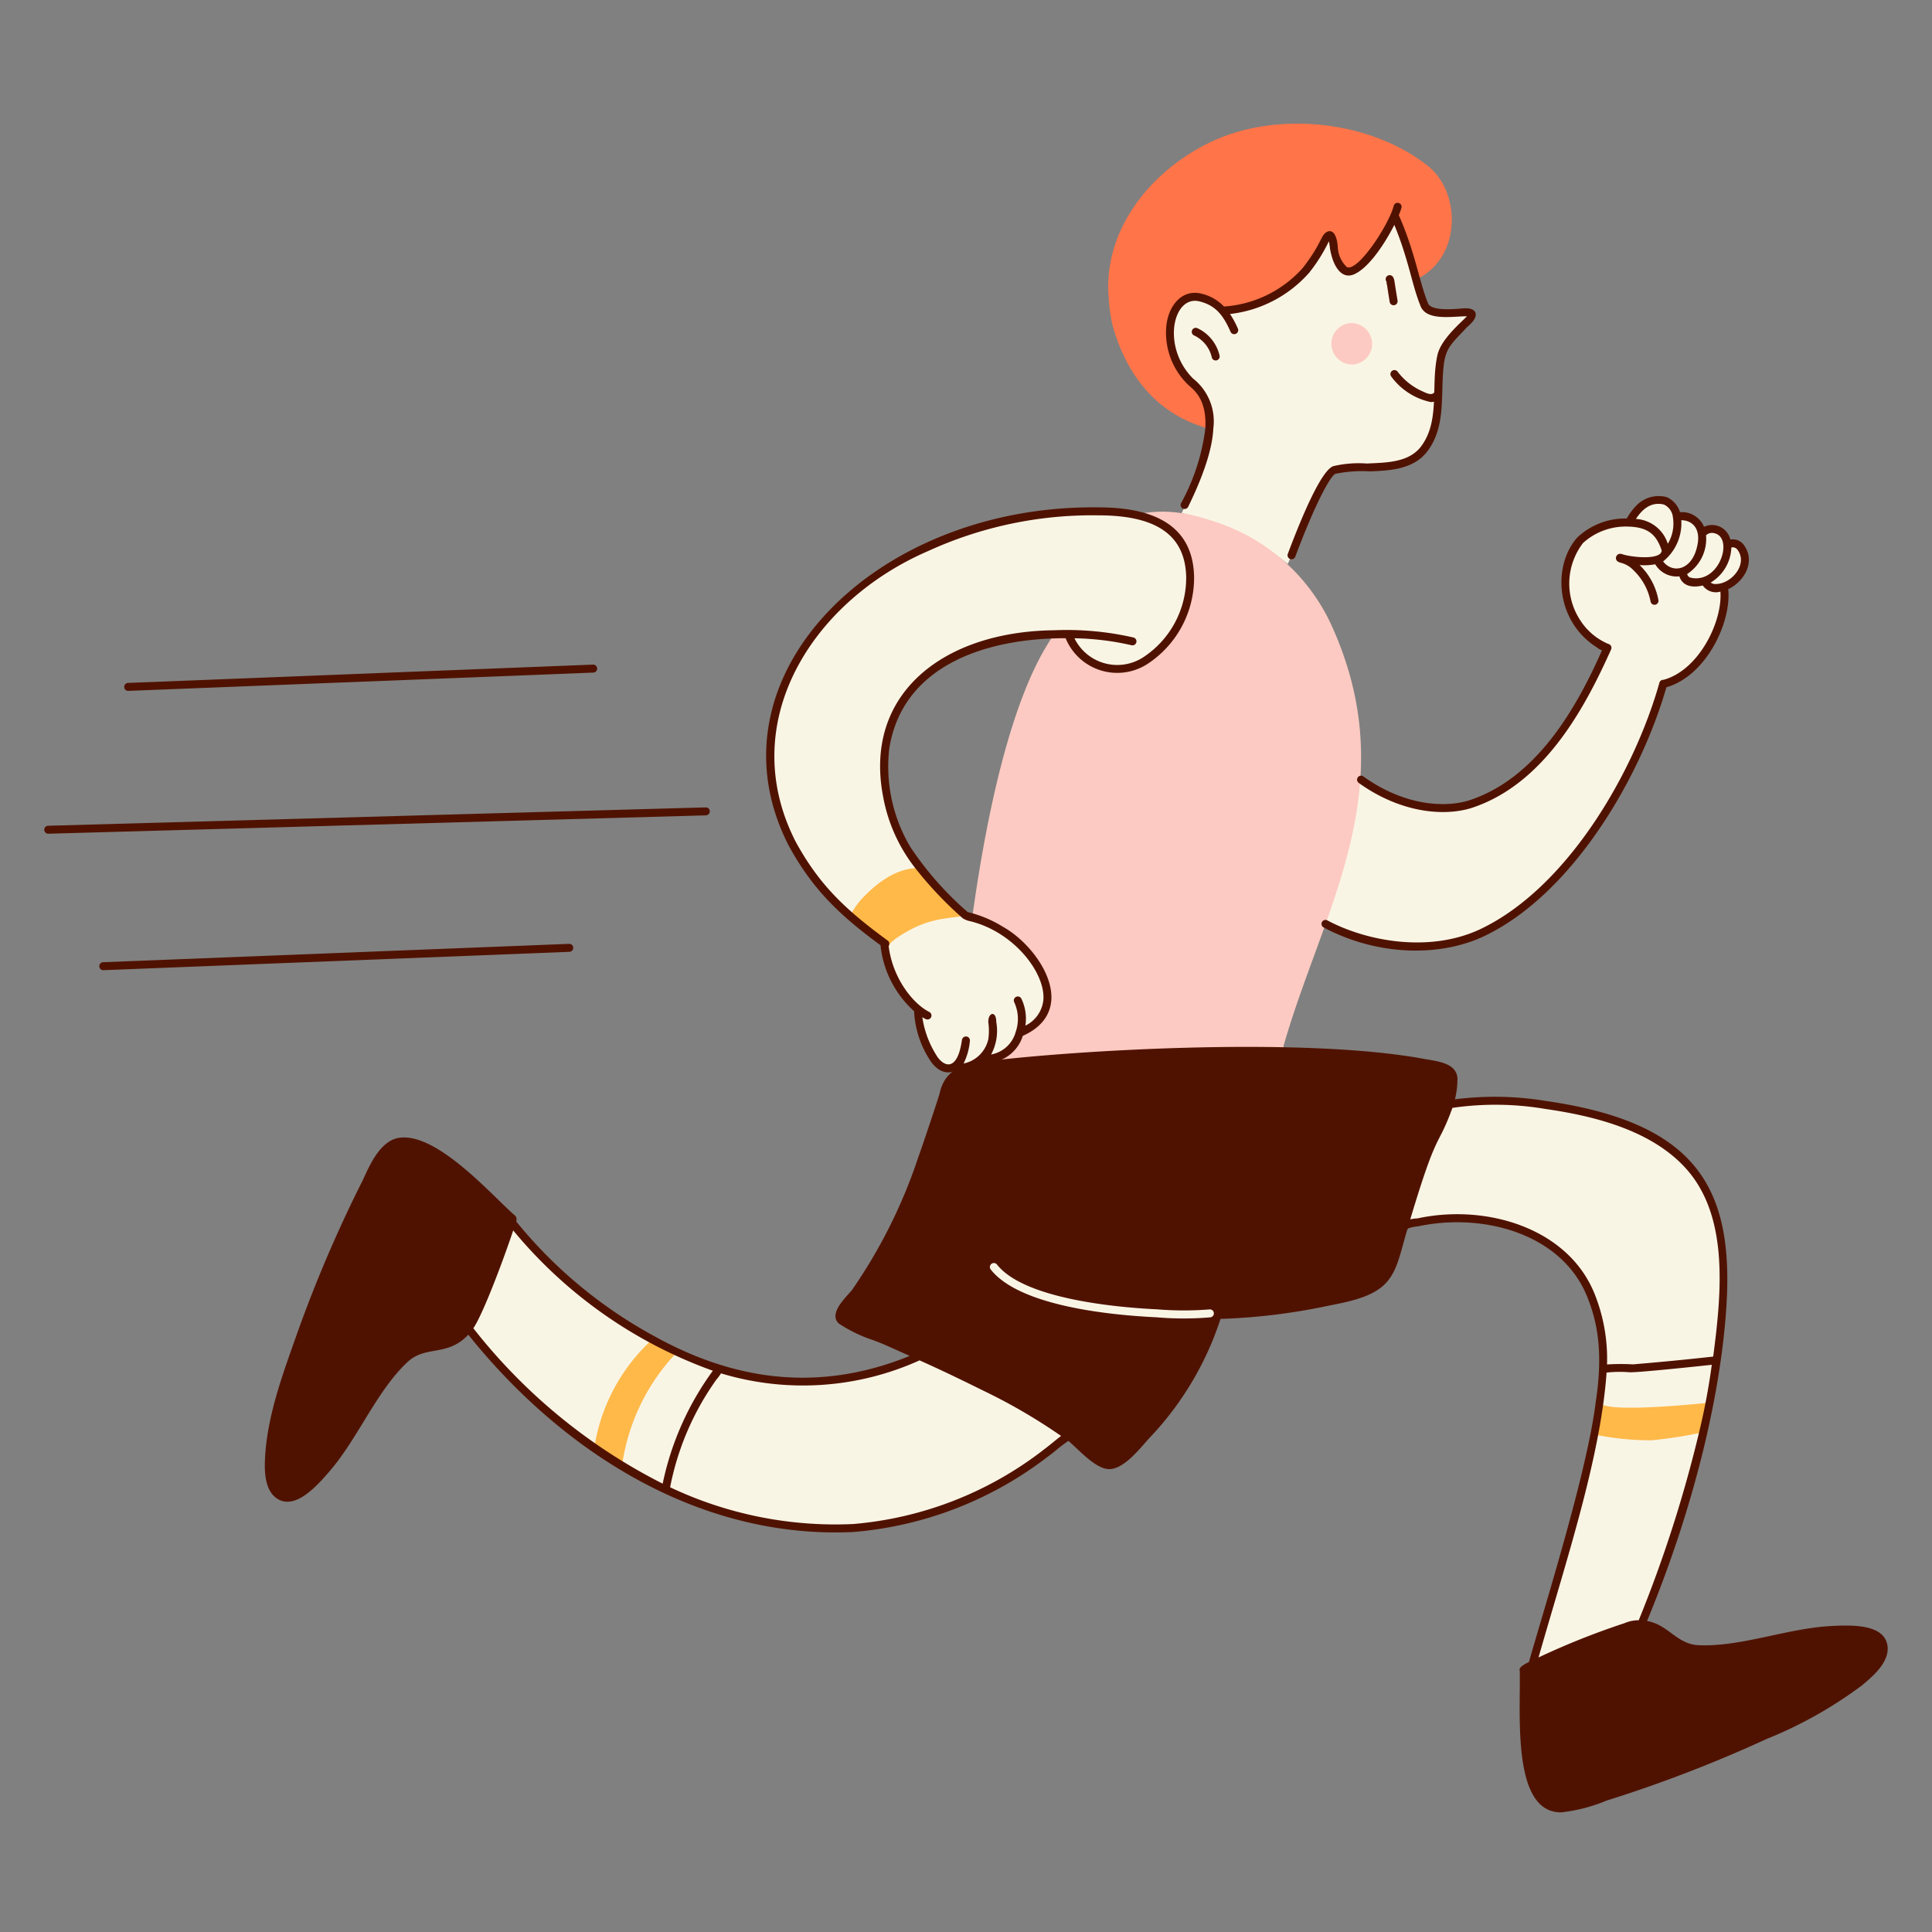<svg xmlns="http://www.w3.org/2000/svg" fill="none" viewBox="0 0 200 200" id="Jogging--Streamline-Manchester.svg"><rect x="0" y="0" width="200" height="200" fill="#808080" stroke="none"/><desc>Jogging Streamline Illustration: https://streamlinehq.com</desc><g id="Jogging--Streamline-Manchester.svg"><g id="person"><path id="vector" fill="#f9f5e5" d="M152.365 32.615c-0.187 -0.563 -4.343 0.545 -4.956 -1.074 -1.408 -3.721 -0.616 -3.453 -3.095 -9.289 -0.826 1.983 -2.542 4.874 -4.091 5.737 -1.424 0.793 -1.983 -1.239 -2.148 -2.313 0 -0.165 -0.165 -1.4 -0.5 -1.239 -0.533 0.266 -0.324 0.971 -2.4 3.634 -1.788 2.275 -5.642 3.906 -8.518 4.195a4.742 4.742 0 0 0 -2.3 -1.386c-3.32 -0.829 -4.565 5.183 -1.074 8.673 0.661 0.579 2.148 1.653 1.982 4.874 -0.124 2.73 -1.7 6.248 -2.95 8.689a25.26 25.26 0 0 1 10.985 5.265c0.712 -1.345 3.3 -9.243 4.855 -9.659 3.433 -0.527 7.378 0.168 9.252 -2.147 2.148 -2.809 1.074 -6.609 1.817 -9.748 0.544 -2.027 3.314 -3.694 3.141 -4.212Z" stroke-width="1"></path><path id="vector_2" fill="#f9f5e5" d="M180.12 56.57a1.77 1.77 0 0 0 -1.321 -0.331 2.47 2.47 0 0 0 -0.5 -1.073c-0.312 -0.4 -1.6 -0.849 -2.138 -0.146a2.424 2.424 0 0 0 -2.157 -1.589l-0.5 0.082a2.034 2.034 0 0 0 -1.157 -1.651 2.792 2.792 0 0 0 -2.725 0.743 16.59 16.59 0 0 0 -1.074 1.487 6.85 6.85 0 0 0 -4.957 1.817c-2.689 2.905 -1.778 8.593 1.9 10.739 0.288 0.168 0.591 0.308 0.906 0.419 -2.808 6.441 -7.02 13.872 -14.205 16.184 -5.864 1.955 -11.349 -2.633 -11.453 -2.633 -0.527 5.965 -1.734 9.333 -3.627 15.014 3.719 1.213 9.842 4.044 16.567 0.753 9 -4.378 15.943 -16.273 18.586 -25.69 2.885 -0.744 6.046 -4.25 6.422 -10.091a3.096 3.096 0 0 0 2 -2.465 2.47 2.47 0 0 0 -0.567 -1.569Z" stroke-width="1"></path><path id="vector_3" fill="#f9f5e5" d="M174.5 120.588c-3.552 -3.965 -9.417 -5.535 -14.538 -6.195a30.673 30.673 0 0 0 -9.913 -0.083l-0.165 -0.083c-1.567 4.528 -1.388 1.512 -4.708 12.721l0.165 0.083c0 -0.248 1.239 -0.413 1.322 -0.413 6.989 -1.47 15.2 0.832 17.925 7.434a18.23 18.23 0 0 1 1.239 7.848c-0.731 10.219 -3.045 16.147 -7.022 29.985l0.166 0.248a66.478 66.478 0 0 1 9.416 -3.8 5.73 5.73 0 0 1 1.735 -0.165v-0.331a108.35 108.35 0 0 0 7.435 -27.011c0.898 -6.867 1.697 -15.164 -3.057 -20.238Z" stroke-width="1"></path><path id="vector_4" fill="#f9f5e5" d="M117.589 53.348c-5.743 -1.075 -14.285 -0.1 -21.642 3.305C84.052 61.773 75.461 74.5 81.987 87.3c3.366 6.2 6.707 7.8 9.555 10.486A11.114 11.114 0 0 0 95 104.474c0.04 1.618 1.433 6.2 3.174 6.2 2.937 -0.2 4.85 -0.318 6.481 -2.176 0.476 -0.53 0.804 -1.175 0.954 -1.871 1.075 0.179 2.711 -1.258 2.854 -3.084 0.215 -2.716 -2.426 -5.935 -4.754 -7.242a19.525 19.525 0 0 0 -3.718 -1.57c-5.477 -4.887 -9.02 -9.667 -8.26 -17.263 1.322 -8.508 9.5 -11.648 17.512 -11.813h1.57a4.164 4.164 0 0 0 2.147 2.892 5.278 5.278 0 0 0 5.7 -0.083 10.407 10.407 0 0 0 4.626 -8.674c-0.698 -4.903 -3.04 -5.91 -5.697 -6.442Z" stroke-width="1"></path><path id="vector_5" fill="#f9f5e5" d="M95.286 140.33a31.065 31.065 0 0 1 -14.7 2.644c-10.675 -1.282 -21.011 -8.161 -27.59 -16.521 -0.958 2.942 -3.226 9.216 -4.444 10.975 6.094 7.5 15.419 14.527 20.3 16.862 11.47 5.484 23.805 5.7 34.941 -0.743a67.2 67.2 0 0 0 6.913 -4.766 83.372 83.372 0 0 0 -15.42 -8.451Z" stroke-width="1"></path><path id="vector_6" fill="#ffb949" d="M67.507 138.672a19.166 19.166 0 0 0 -5.963 11.046 63.516 63.516 0 0 0 2.847 2.013 21.211 21.211 0 0 1 5.691 -11.749 43.03 43.03 0 0 1 -2.575 -1.31Z" stroke-width="1"></path><path id="vector_7" fill="#fccac2" d="M139.975 33.441a2.135 2.135 0 0 0 -1.989 1.323 2.137 2.137 0 0 0 -0.159 0.825 2.168 2.168 0 0 0 2.065 2.147 2.128 2.128 0 0 0 1.989 -1.323c0.107 -0.261 0.161 -0.541 0.159 -0.824a2.17 2.17 0 0 0 -2.065 -2.148Z" stroke-width="1"></path><path id="vector_8" fill="#fccac2" d="M126.263 54.174c-3.059 -1.059 -5.507 -1.575 -8.674 -0.908 7.776 1.555 6.918 11.111 0.991 15.034 -3.556 2.353 -7.847 -0.6 -7.847 -2.809h-1.569c-0.418 1.1 -5.24 5.912 -8.509 29.407a17.46 17.46 0 0 1 2.891 1.322c3.359 1.949 7.517 7.847 2.4 10.408l-0.5 -0.083a3.876 3.876 0 0 1 -2.395 2.891l0.082 0.661a290.05 290.05 0 0 1 29.738 -1.321v-0.5c4.015 -14.055 12.484 -26.574 5.121 -43.2a20.029 20.029 0 0 0 -11.729 -10.902Z" stroke-width="1"></path><path id="vector_9" fill="#ff7449" d="M147.905 17.25c-5.948 -4.791 -15.778 -5.865 -22.716 -2.478 -6.113 2.974 -11.069 9.087 -10.408 16.191 0.056 0.946 0.194 1.886 0.413 2.808 0.991 3.469 3.386 8.756 9.829 10.573h0.166a4.97 4.97 0 0 0 -1.983 -4.873C119.688 35.953 121 29.9 124.28 30.8c0.854 0.23 1.629 0.688 2.244 1.324 2.873 -0.324 6.819 -1.9 8.577 -4.133a21.552 21.552 0 0 0 1.652 -2.478c0.165 -0.331 0.413 -0.991 0.744 -1.157 0.331 -0.166 0.495 1.074 0.495 1.239 0.165 1.074 0.744 3.14 2.148 2.313 1.569 -0.908 3.31 -3.631 4.136 -5.614A41.104 41.104 0 0 1 146.5 28.9l0.331 -0.083c4.46 -2.317 4.378 -8.841 1.074 -11.567Z" stroke-width="1"></path><path id="vector_10" fill="#ffb949" d="M165.665 145.286c-0.256 2.043 -0.24 1.192 -0.579 3.222 1.936 0.399 3.908 0.597 5.885 0.59a46.437 46.437 0 0 0 5.349 -0.838c0.248 -0.991 0.413 -2.065 0.661 -3.056 -0.1 -0.004 -10.181 1.117 -11.316 0.082Z" stroke-width="1"></path><path id="vector_11" fill="#ffb949" d="M95.2 89.777c-0.473 0.236 -2.556 -0.258 -5.782 3.056a7.217 7.217 0 0 0 -1.4 1.983 31.2 31.2 0 0 0 3.965 3.056c0.1 0.1 -0.2 -0.284 2.148 -1.57 3.063 -1.676 5.372 -1.078 5.864 -1.734a23.98 23.98 0 0 1 -4.795 -4.791Z" stroke-width="1"></path><path id="vector_12" fill="#501200" d="M152.735 32.347c-0.263 -0.525 -1.086 -0.446 -1.577 -0.4 -2.968 0.262 -3.266 -0.341 -3.365 -0.639 -0.911 -2.273 -1.277 -5.156 -2.989 -9.037 0.111 -0.256 0.205 -0.518 0.28 -0.787a0.41 0.41 0 0 0 -0.306 -0.478 0.412 0.412 0 0 0 -0.494 0.278c-0.484 1.948 -3.725 6.9 -4.859 6.361a3.009 3.009 0 0 1 -0.935 -2.048c0 -0.012 -0.06 -1.273 -0.564 -1.585a0.534 0.534 0 0 0 -0.529 -0.023c-0.716 0.357 -0.508 1.141 -2.536 3.749a12.007 12.007 0 0 1 -8.154 3.992 4.743 4.743 0 0 0 -2.333 -1.331c-2.018 -0.5 -3.453 1.246 -3.643 3.426a7.481 7.481 0 0 0 2.328 6.066c0.7 0.6 1.865 1.6 1.719 4.439a21.59 21.59 0 0 1 -2.519 7.767 0.416 0.416 0 0 0 0.189 0.553 0.415 0.415 0 0 0 0.553 -0.19c1.635 -3.347 2.51 -6.07 2.6 -8.09a5.648 5.648 0 0 0 -0.361 -2.872 5.649 5.649 0 0 0 -1.739 -2.315c-3.283 -3.283 -2.078 -8.67 0.673 -7.983 1.742 0.435 2.494 1.52 3.223 3.17a0.414 0.414 0 0 0 0.756 -0.334 9.85 9.85 0 0 0 -0.821 -1.531 12.856 12.856 0 0 0 8.181 -4.259 16.859 16.859 0 0 0 2.048 -3.261c0.055 0.222 0.091 0.447 0.109 0.675 0.281 1.828 1.216 3.517 2.756 2.611 1.465 -0.813 3.011 -3.2 3.913 -4.991 1.488 3.608 1.8 6.115 2.681 8.313 0.55 1.647 3.148 1.172 4.832 1.144 -0.449 0.526 -2.576 2.232 -3.025 3.917 -0.765 3.229 0.312 6.9 -1.742 9.59 -1.28 1.657 -3.612 1.642 -5.589 1.74a11.515 11.515 0 0 0 -3.474 0.271c-1.243 0.444 -3.247 5.184 -4.709 9.083a0.411 0.411 0 0 0 0.242 0.532 0.414 0.414 0 0 0 0.532 -0.242c2.109 -5.625 3.662 -8.4 4.166 -8.582a13.816 13.816 0 0 1 3.551 -0.25c2 -0.078 4.488 -0.175 5.936 -2.049 1.454 -1.9 1.513 -4.192 1.571 -6.407 0.1 -3.822 0.3 -4.112 2.028 -5.913 0.562 -0.585 0.407 -0.446 0.609 -0.629 0.495 -0.453 0.937 -0.89 0.787 -1.451Z" stroke-width="1"></path><path id="vector_13" fill="#501200" d="M144.678 31.142c-0.38 -2.268 -0.3 -2.123 -0.451 -2.429a0.415 0.415 0 0 0 -0.554 -0.186 0.415 0.415 0 0 0 -0.186 0.554c0.018 0.035 0.04 0.09 0.04 0.064 0.003 0.118 0.021 0.235 0.053 0.348 0.029 0.116 0.113 0.767 0.283 1.786a0.414 0.414 0 0 0 0.815 -0.137Z" stroke-width="1"></path><path id="vector_14" fill="#501200" d="M148.12 41.622a6.8 6.8 0 0 1 -4.1 -2.647 0.416 0.416 0 0 1 0.081 -0.58 0.412 0.412 0 0 1 0.58 0.08 6.586 6.586 0 0 0 2.724 2.1c0.746 0.373 0.954 0.166 1.032 0.088a0.413 0.413 0 0 1 0.584 0.584 1.235 1.235 0 0 1 -0.901 0.375Z" stroke-width="1"></path><path id="vector_15" fill="#501200" d="M125.449 37.011a3.328 3.328 0 0 0 -1.849 -2.292 0.41 0.41 0 0 1 -0.185 -0.554 0.413 0.413 0 0 1 0.554 -0.185 4.167 4.167 0 0 1 2.281 2.83 0.416 0.416 0 0 1 -0.302 0.493 0.412 0.412 0 0 1 -0.499 -0.292Z" stroke-width="1"></path><path id="vector_16" fill="#501200" d="M113.712 52.522c-23.19 -0.3 -40.926 17.635 -32.088 34.973 2.491 4.59 5.323 7.27 9.532 10.361l0 0.06a10.674 10.674 0 0 0 3.472 6.766c0.09 1.901 0.715 3.737 1.8 5.3 0.911 1.176 1.9 1.243 2.73 0.706 0.111 0.724 2.054 -0.151 2.678 -0.666a3.975 3.975 0 0 0 4.043 -2.792c2.314 -1.024 2.887 -2.593 2.955 -3.742 0.169 -2.833 -2.468 -6.125 -5 -7.543a12.335 12.335 0 0 0 -3.661 -1.529 33.37 33.37 0 0 1 -5.941 -6.747 16.306 16.306 0 0 1 -2.18 -10.14c1.313 -8.458 9.678 -11.462 18.261 -11.462a5.774 5.774 0 0 0 3.618 3.326 5.768 5.768 0 0 0 4.868 -0.669 10.671 10.671 0 0 0 4.812 -9.039c-0.111 -4.823 -3.476 -7.163 -9.899 -7.163Zm4.639 15.516a4.933 4.933 0 0 1 -7.124 -1.964c2 0.032 3.991 0.276 5.939 0.728a0.414 0.414 0 0 0 0.186 -0.805 30.946 30.946 0 0 0 -8.2 -0.754C97.7 65.363 89.4 71.775 91.409 82.41a16.855 16.855 0 0 0 3.467 7.619 38.672 38.672 0 0 0 4.807 5.047c0.25 0.147 0.522 0.249 0.807 0.3 4.483 1.132 7.687 5.3 7.524 8.062a3.317 3.317 0 0 1 -1.865 2.733c0.145 -0.95 0 -1.922 -0.416 -2.788a0.41 0.41 0 0 0 -0.554 -0.185 0.41 0.41 0 0 0 -0.185 0.554c0.432 0.938 0.497 2.004 0.18 2.987a0.435 0.435 0 0 0 -0.039 0.122 3.252 3.252 0 0 1 -0.939 1.512 3.249 3.249 0 0 1 -1.596 0.788 5.17 5.17 0 0 0 0.534 -3.364c0 -1.241 -0.881 -0.982 -0.822 0.058a6.263 6.263 0 0 1 0 1.708 3.296 3.296 0 0 1 -2.562 2.531 6.485 6.485 0 0 0 0.652 -2.325 0.412 0.412 0 0 0 -0.64 -0.402 0.412 0.412 0 0 0 -0.173 0.258l-0.059 0.343c-0.445 2.626 -1.577 2.624 -2.444 1.506a10.226 10.226 0 0 1 -1.608 -4.171c0.115 0.07 0.235 0.136 0.368 0.2a0.413 0.413 0 0 0 0.369 -0.738c-1.777 -0.888 -3.835 -3.6 -4.221 -6.833a0.413 0.413 0 0 0 -0.1 -0.565c-4.172 -3.059 -7.013 -5.608 -9.541 -10.263 -6.233 -12.225 1.61 -24.842 13.767 -30.077a40.83 40.83 0 0 1 17.587 -3.679c5.982 0 8.978 2.024 9.086 6.361a9.842 9.842 0 0 1 -4.442 8.329Z" stroke-width="1"></path><path id="vector_17" fill="#501200" d="M180.412 56.278a1.42 1.42 0 0 0 -1.286 -0.423 1.947 1.947 0 0 0 -1.883 -1.507 1.94 1.94 0 0 0 -0.839 0.187 2.484 2.484 0 0 0 -2.4 -1.517 0.46 0.46 0 0 0 -0.09 0.01 2.495 2.495 0 0 0 -1.38 -1.567 3.213 3.213 0 0 0 -3.118 0.852 6.622 6.622 0 0 0 -1.016 1.36 7.264 7.264 0 0 0 -5.113 1.96c-2.608 2.936 -2.249 8.65 1.97 11.353 0.173 0.145 0.37 0.258 0.582 0.335 -2.51 5.67 -6.639 13.215 -13.765 15.535 -2.531 0.786 -6.736 0.545 -10.949 -2.488a0.413 0.413 0 0 0 -0.482 0.67c4.18 3.01 8.659 3.543 11.681 2.606 7.628 -2.484 11.841 -10.588 14.459 -16.418a0.41 0.41 0 0 0 -0.014 -0.356 0.423 0.423 0 0 0 -0.286 -0.214 6.412 6.412 0 0 1 -2.957 -2.543 6.906 6.906 0 0 1 0.347 -7.9 6.583 6.583 0 0 1 4.674 -1.7c2.177 0.05 2.951 0.94 3.47 2.466 -0.025 1.039 -3.191 0.718 -4.155 0.367a0.45 0.45 0 0 0 -0.581 0.463c0.033 0.326 0.336 0.406 0.63 0.484 0.452 0.137 0.86 0.392 1.183 0.737a6.066 6.066 0 0 1 1.773 3.24 0.41 0.41 0 0 0 0.482 0.33 0.413 0.413 0 0 0 0.33 -0.481 6.71 6.71 0 0 0 -1.946 -3.622 6.3 6.3 0 0 0 1.617 -0.083 2.574 2.574 0 0 0 2.5 1.249c0.32 1.02 1.356 1.21 2.418 0.946a1.66 1.66 0 0 0 1.829 0.636c0.224 3.147 -2.265 8.158 -5.893 9.128a0.413 0.413 0 0 0 -0.422 0.3c-2.584 9.2 -9.434 21.085 -18.37 25.43 -5.21 2.55 -11.8 1.42 -16.016 -0.832a0.413 0.413 0 0 0 -0.389 0.728c5.595 2.988 12.152 3.1 16.767 0.847 9.084 -4.417 16.047 -16.361 18.732 -25.7 4.072 -1.157 6.754 -6.663 6.4 -10.16 1.717 -0.794 2.94 -2.994 1.506 -4.708Zm-11.064 -2.558c0.7 -1.061 1.609 -1.8 2.9 -1.49a1.63 1.63 0 0 1 0.933 1.342 4.042 4.042 0 0 1 -0.53 2.718 3.685 3.685 0 0 0 -3.303 -2.57Zm2.814 4.4a5.055 5.055 0 0 0 1.884 -4.27c1.167 0.019 1.96 0.88 1.7 2.417 -0.478 2.81 -2.592 3.16 -3.584 1.848v0.005Zm2.77 1.66a0.579 0.579 0 0 1 -0.28 -0.356 4.34 4.34 0 0 0 1.958 -4.011 0.876 0.876 0 0 1 0.795 -0.227c1.716 0.3 1.064 3.49 -0.73 4.407a2.321 2.321 0 0 1 -1.743 0.182v0.005Zm2.707 0.68a0.853 0.853 0 0 1 -0.551 -0.152 4.397 4.397 0 0 0 2.14 -3.628 0.584 0.584 0 0 1 0.575 0.159c1.241 1.484 -0.529 3.607 -2.164 3.616v0.005Z" stroke-width="1"></path><path id="vector_18" fill="#501200" d="M195.4 170.433c-0.268 -2.323 -3.659 -2.234 -5.967 -2.1 -4.483 0.261 -9.155 2.139 -13.512 1.982 -2.356 -0.074 -3.161 -2.114 -5.419 -2.508 5.223 -12.646 7.681 -24.2 8.214 -32.566 0.783 -12.308 -3.129 -19.012 -18.615 -21.259a32.733 32.733 0 0 0 -9.484 -0.183 9.368 9.368 0 0 0 0.262 -2.161c-0.108 -1.61 -2.046 -1.765 -3.536 -2.037 -13.091 -2.389 -38.035 -0.754 -46.258 0.4 -1.957 0.276 -3.364 1.15 -3.807 3.149 -0.082 0.391 -2.023 6.155 -2.218 6.643a53.887 53.887 0 0 1 -6.86 13.747c-0.551 0.663 -1.787 1.807 -1.709 2.791a0.957 0.957 0 0 0 0.375 0.7 14.647 14.647 0 0 0 3.5 1.693c1.148 0.439 0.815 0.3 3.807 1.639 -9.1 3.7 -17.849 2.729 -26.437 -2.043a47.784 47.784 0 0 1 -14.3 -11.875 0.606 0.606 0 0 0 -0.053 -0.539c-0.072 -0.1 -0.026 0.027 -1.634 -1.541 -2.892 -2.821 -7.264 -7.078 -10.465 -6.575 -1.88 0.313 -2.944 2.654 -3.72 4.363a138.798 138.798 0 0 0 -6.928 16.229c-1.387 3.915 -2.83 7.86 -3.164 11.968 -0.091 1.366 -0.244 3.651 1.074 4.687 1.88 1.432 4.182 -1.095 5.686 -2.869 2.871 -3.387 4.751 -8.132 7.9 -11.122 1.923 -1.843 4.185 -0.548 6.346 -2.881 9.873 12.319 24.065 21.193 39.906 20.425a38.078 38.078 0 0 0 20.034 -7.759c1.067 -0.789 1.03 -0.865 2.177 -1.671 1.1 0.921 2.824 2.922 4.226 2.922 1.551 0 3.2 -2.156 4.146 -3.2a32.388 32.388 0 0 0 7.381 -12.351 62.99 62.99 0 0 0 10.99 -1.325c2.134 -0.435 4.869 -0.88 6.26 -2.531 1.117 -1.3 1.386 -3.092 2.089 -5.4a0.423 0.423 0 0 0 0.1 -0.115 4.89 4.89 0 0 1 1.05 -0.218c6.781 -1.428 14.829 0.8 17.457 7.266 1.159 2.852 1.654 6.006 0.882 11.034 -0.907 7.229 -5.26 21.023 -6.9 26.807 -1.037 0.508 -0.993 0.717 -0.951 0.915 0.1 4.489 -0.84 14.652 4.266 14.652a16.794 16.794 0 0 0 4.694 -1.21 139.747 139.747 0 0 0 16.564 -6.375 43.724 43.724 0 0 0 9.917 -5.574c1.054 -0.88 2.819 -2.349 2.634 -4.024ZM49 137.5c1.061 -1.564 3.213 -7.38 4.127 -10.127a47.68 47.68 0 0 0 20.667 14.526 30.214 30.214 0 0 0 -5.194 11.69A58.323 58.323 0 0 1 49 137.5Zm58.922 12.667a37.28 37.28 0 0 1 -19.594 7.6 39.943 39.943 0 0 1 -18.957 -3.806 28.525 28.525 0 0 1 4.542 -10.792c0.3 -0.461 0.459 -0.556 0.723 -1a29.29 29.29 0 0 0 20.556 -1.344c1.976 0.881 4.11 1.9 6.527 3.1a58.967 58.967 0 0 1 8.125 4.724c-0.457 0.331 -1.03 0.851 -1.923 1.513l0.001 0.005Zm57.134 -16.267c-2.764 -6.8 -11.227 -9.3 -18.308 -7.775a4.841 4.841 0 0 0 -0.758 0.1c2.876 -9.607 2.779 -7.185 4.366 -11.538a30.84 30.84 0 0 1 9.632 0.113c4.359 0.633 10.593 1.942 14.379 5.987 4.594 4.9 3.88 12.779 2.994 19.553l-0.016 0.093c-2.875 0.318 -5.376 0.56 -8.294 0.805a22.808 22.808 0 0 0 -2.692 0.009 18.059 18.059 0 0 0 -1.303 -7.347Zm4.586 33.827a3.601 3.601 0 0 0 -1.465 0.3 78.345 78.345 0 0 0 -8.91 3.552c2.931 -10.241 6.421 -20.733 7.046 -29.49a12.915 12.915 0 0 1 2.4 -0.032c0.915 0.037 7.58 -0.673 8.49 -0.774a68.518 68.518 0 0 1 -1.29 6.891 134.386 134.386 0 0 1 -6.271 19.55v0.003Z" stroke-width="1"></path><path id="vector_19" fill="#f9f5e5" d="M119.72 136.365c-4.807 -0.228 -14.187 -1.16 -17.159 -4.949a0.412 0.412 0 0 1 0.65 -0.51c2.752 3.51 12.093 4.423 16.549 4.634 1.825 0.152 3.66 0.154 5.486 0.007a0.413 0.413 0 0 1 0 0.826 32.58 32.58 0 0 1 -5.526 -0.008Z" stroke-width="1"></path></g><g id="dash line"><path id="vector_20" fill="#501200" d="M13.26 71.521a0.413 0.413 0 0 1 -0.016 -0.825L61.4 68.8a0.413 0.413 0 0 1 0.033 0.825L13.26 71.52Z" stroke-width="1"></path><path id="vector_21" fill="#501200" d="M5 86.307a0.413 0.413 0 0 1 -0.011 -0.826l68.065 -1.9a0.408 0.408 0 0 1 0.425 0.4 0.413 0.413 0 0 1 -0.4 0.424L5 86.307Z" stroke-width="1"></path><path id="vector_22" fill="#501200" d="M10.7 100.433a0.413 0.413 0 1 1 -0.016 -0.826l48.241 -1.9a0.413 0.413 0 0 1 0.033 0.825L10.7 100.433Z" stroke-width="1"></path></g></g></svg>